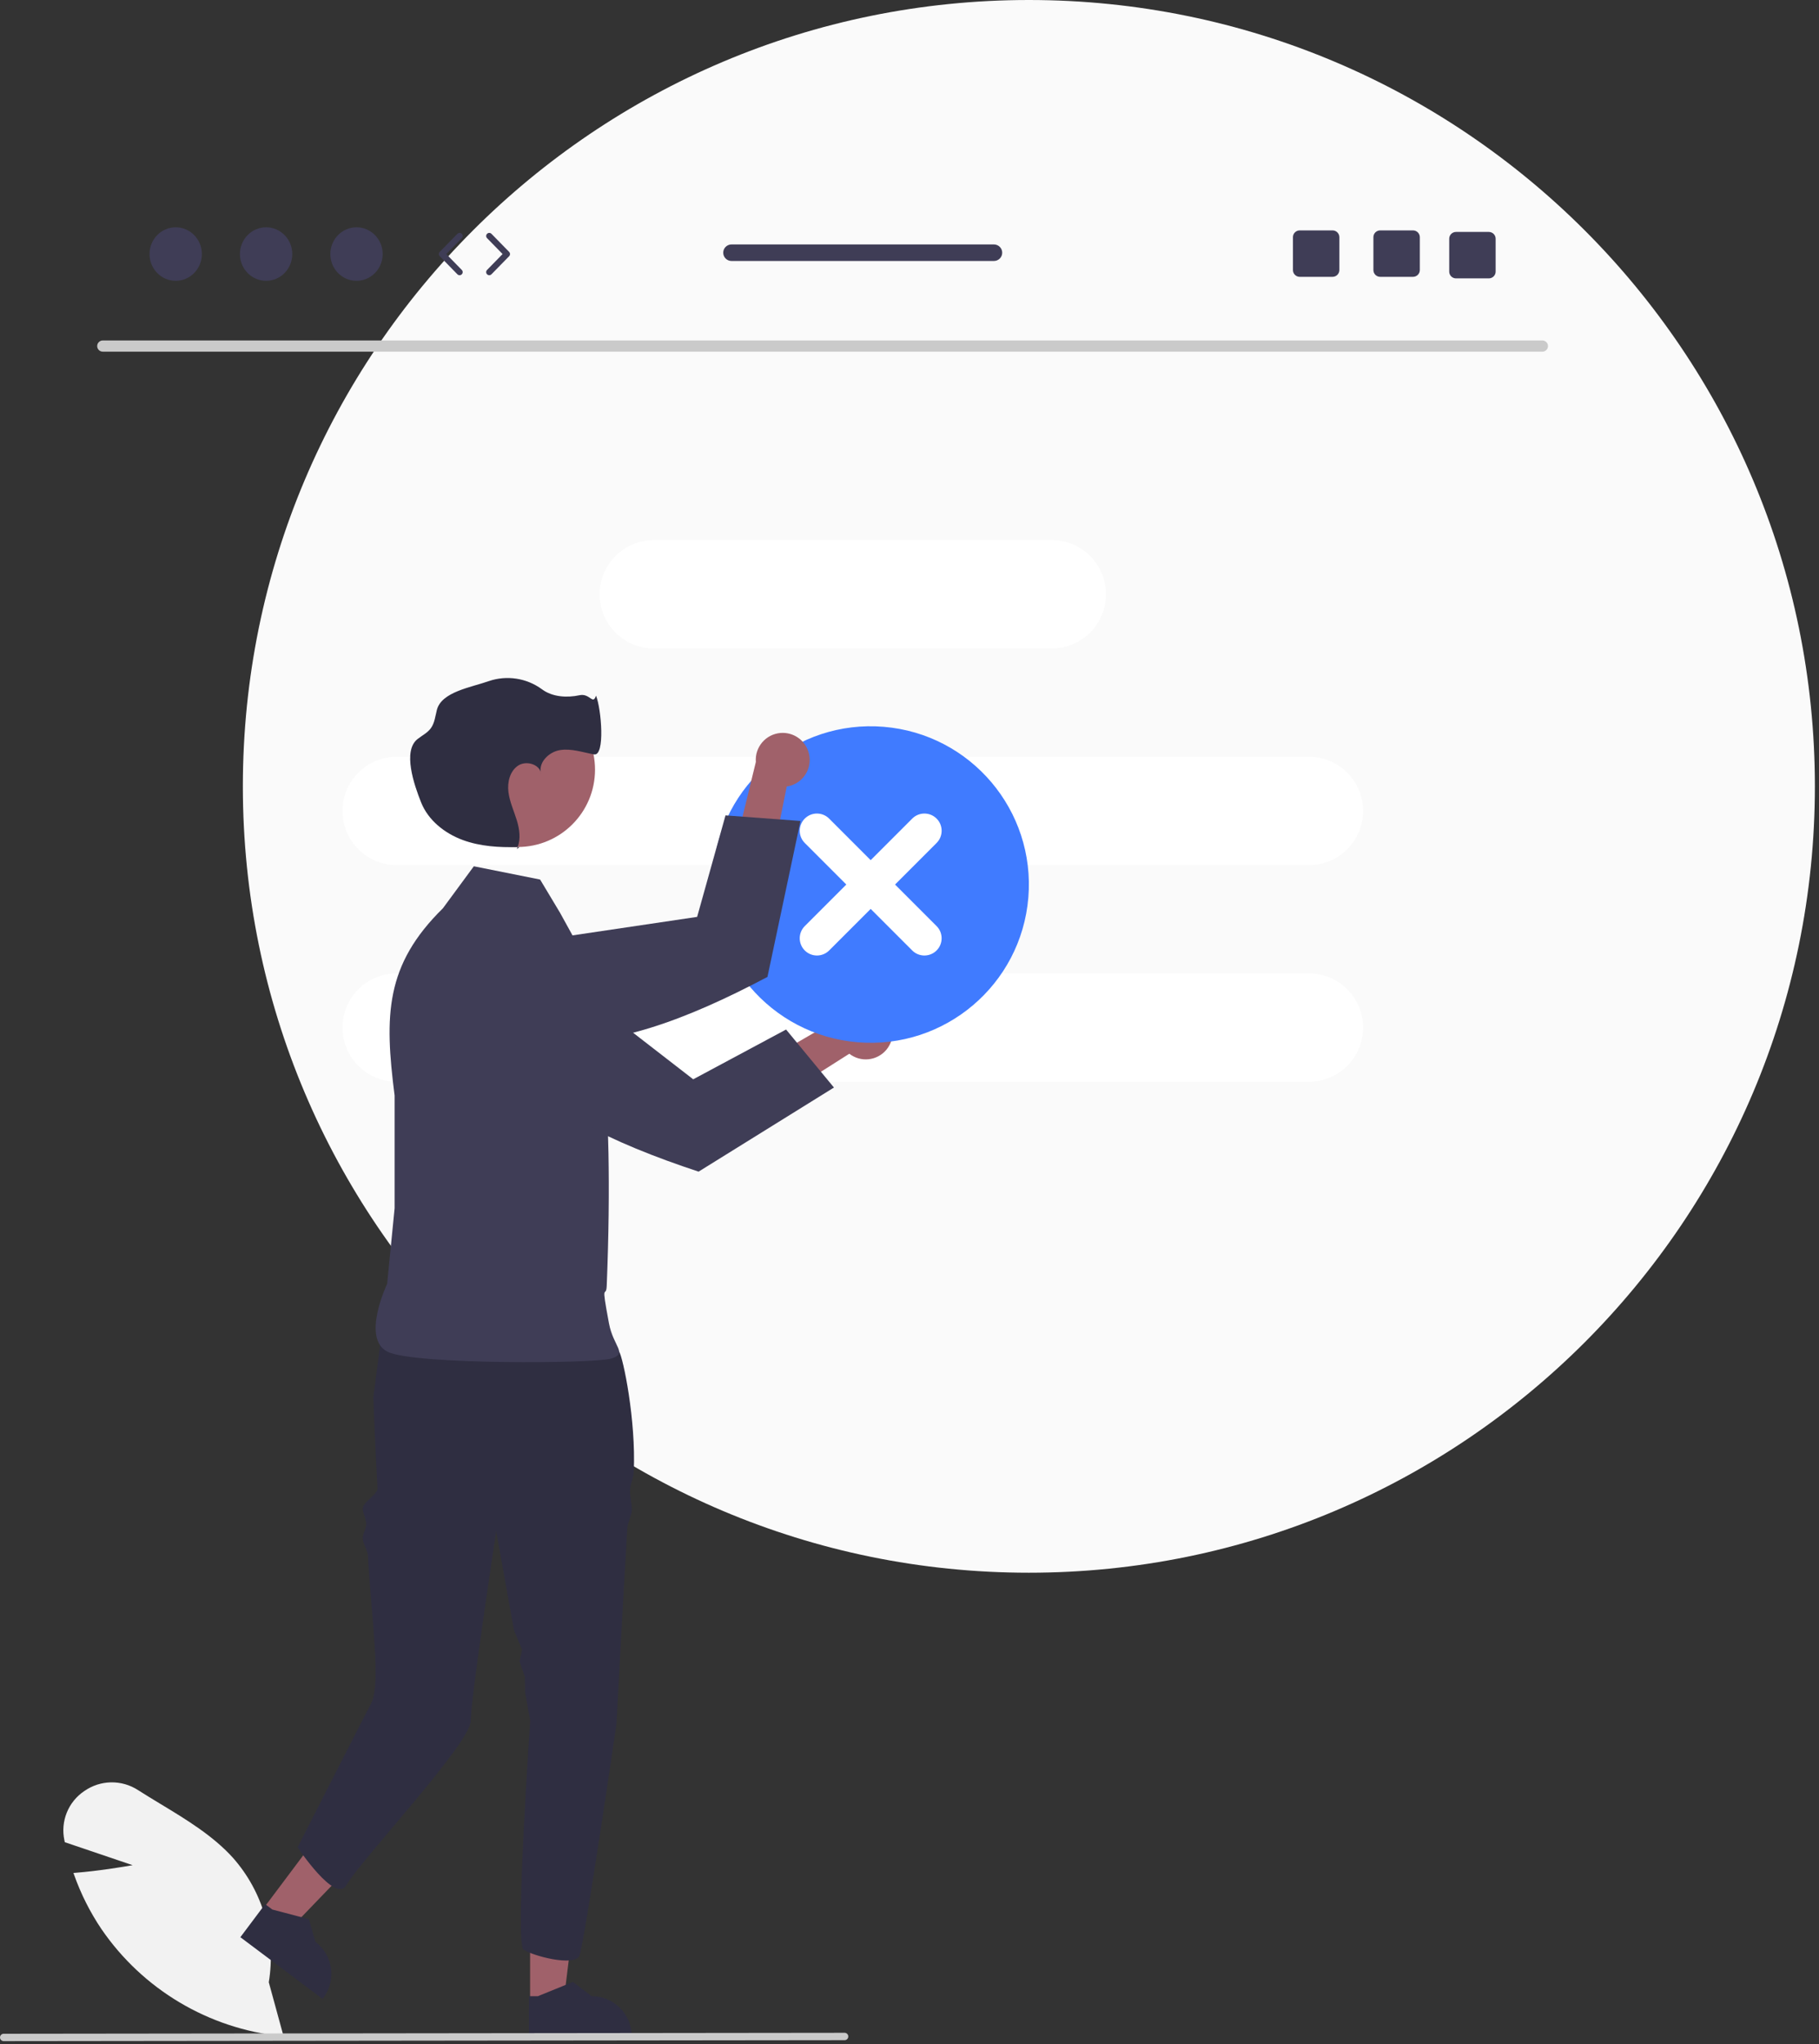 <svg width="430" height="483" viewBox="0 0 430 483" fill="none" xmlns="http://www.w3.org/2000/svg">
<rect x="0" y="0" width="430" height="483" fill="#333333" stroke="none"/>
<g clip-path="url(#clip0_2657_2351)">
<path d="M243.219 371.619C345.839 371.619 429.028 288.429 429.028 185.809C429.028 83.19 345.839 0 243.219 0C140.599 0 57.41 83.19 57.41 185.809C57.41 288.429 140.599 371.619 243.219 371.619Z" fill="#FAFAFA"/>
<path d="M364.643 83.094H24.266C23.536 83.079 22.957 82.474 22.973 81.745C22.988 81.037 23.558 80.466 24.266 80.451H364.643C365.373 80.467 365.952 81.071 365.936 81.801C365.921 82.509 365.351 83.079 364.643 83.094Z" fill="#CACACA"/>
<path d="M248.643 127.631H154.549C147.482 127.631 141.752 133.36 141.752 140.428V140.428C141.752 147.495 147.482 153.225 154.549 153.225H248.643C255.71 153.225 261.44 147.495 261.44 140.428C261.44 133.36 255.71 127.631 248.643 127.631Z" fill="white"/>
<path d="M93.764 178.82H309.428C316.495 178.82 322.224 184.55 322.224 191.617C322.224 198.685 316.495 204.414 309.428 204.414H93.764C86.697 204.414 80.967 198.685 80.967 191.617C80.967 184.55 86.697 178.82 93.764 178.82Z" fill="white"/>
<path d="M93.764 230.008H309.428C316.495 230.008 322.224 235.737 322.224 242.805C322.224 249.872 316.495 255.601 309.428 255.601H93.764C86.697 255.601 80.967 249.872 80.967 242.805C80.967 235.737 86.697 230.008 93.764 230.008Z" fill="white"/>
<path d="M67.039 481.173L66.531 481.123C49.31 479.347 33.743 470.085 23.964 455.799C21.286 451.818 19.119 447.516 17.516 442.994L17.362 442.563L17.818 442.526C23.266 442.088 28.862 441.163 31.349 440.723L15.317 435.292L15.218 434.816C14.268 430.351 16.13 425.756 19.921 423.212C23.722 420.546 28.763 420.461 32.652 422.997C34.398 424.112 36.223 425.216 37.989 426.284C44.056 429.954 50.329 433.748 55.032 438.941C62.164 446.971 65.29 457.792 63.54 468.389L67.039 481.173Z" fill="#F2F2F2"/>
<path d="M125.312 473.201L133.212 473.2L136.972 442.723L125.31 442.723L125.312 473.201Z" fill="#A0616A"/>
<path d="M125.033 481.443L149.33 481.442V481.135C149.33 475.912 145.096 471.678 139.873 471.678L135.434 468.311L127.154 471.678L125.033 471.678L125.033 481.443Z" fill="#2F2E41"/>
<path d="M61.991 451.315L68.311 456.056L89.608 433.933L80.279 426.936L61.991 451.315Z" fill="#A0616A"/>
<path d="M56.822 457.741L76.258 472.322L76.442 472.076C79.576 467.898 78.731 461.97 74.553 458.836L73.023 453.478L64.378 451.203L62.681 449.93L56.822 457.741Z" fill="#2F2E41"/>
<path d="M88.256 330.181C88.256 330.181 88.692 342.078 89.242 351.62C89.333 353.185 85.666 354.885 85.761 356.587C85.824 357.717 86.513 358.815 86.578 359.992C86.645 361.235 85.694 362.335 85.761 363.621C85.828 364.876 86.913 366.316 86.978 367.602C87.683 381.435 90.237 397.994 87.68 402.624C86.419 404.905 70.353 436.511 70.353 436.511C70.353 436.511 79.305 449.939 81.862 445.463C85.24 439.551 111.274 411.895 111.274 406.613C111.274 401.338 117.297 361.805 117.297 361.805L121.497 385.2L123.423 389.836L122.818 392.557L124.062 396.229L124.129 399.864L125.341 406.613C125.341 406.613 121.696 459.197 123.749 460.661C125.808 462.132 135.776 464.772 136.952 462.132C138.122 459.491 145.739 407.253 145.739 407.253C145.739 407.253 146.966 383.314 148.296 361.063C148.373 359.771 149.281 358.211 149.351 356.939C149.434 355.462 148.859 353.544 148.936 352.111C149.019 350.468 149.748 349.311 149.818 347.738C150.361 335.583 147.31 320.782 146.339 319.324C143.404 314.925 140.763 311.408 140.763 311.408C140.763 311.408 101.234 298.42 90.671 311.617L88.256 330.181Z" fill="#2F2E41"/>
<path d="M127.68 207.831L112.01 204.697L104.698 214.622C91.053 228.038 90.847 239.88 93.283 258.86V285.499L91.52 303.357C91.52 303.357 85.279 316.412 91.716 319.451C98.153 322.491 140.435 322.231 144.472 321.018C148.509 319.805 145.01 318.315 143.949 312.661C141.958 302.039 143.29 307.163 143.427 303.781C145.392 255.271 140.815 235.355 140.351 230.12L132.381 215.666L127.68 207.831Z" fill="#3F3D56"/>
<path d="M210.271 246.946C208.638 250.04 204.806 251.225 201.711 249.592C201.381 249.417 201.067 249.215 200.773 248.985L166.932 270.473L167.03 258.774L199.904 239.696C202.245 237.071 206.272 236.841 208.897 239.183C211.094 241.142 211.662 244.351 210.271 246.946Z" fill="#A0616A"/>
<path d="M115.308 221.381L111.455 220.972C107.895 220.603 104.402 222.128 102.253 224.989C101.429 226.075 100.838 227.317 100.516 228.641L100.513 228.651C99.547 232.635 101.063 236.81 104.36 239.245L117.666 249.055C127.005 261.674 144.555 270.045 165.142 276.846L197.141 256.973L185.823 243.265L163.874 255.028L131.249 229.773L131.23 229.758L118.813 221.758L115.308 221.381Z" fill="#3F3D56"/>
<path d="M122.386 200.135C132.478 200.135 140.659 191.954 140.659 181.861C140.659 171.769 132.478 163.588 122.386 163.588C112.294 163.588 104.112 171.769 104.112 181.861C104.112 191.954 112.294 200.135 122.386 200.135Z" fill="#A0616A"/>
<path d="M122.808 200.141C122.66 200.145 122.513 200.149 122.365 200.153C122.302 200.317 122.234 200.479 122.155 200.638L122.808 200.141Z" fill="#2F2E41"/>
<path d="M127.823 182.369C127.851 182.549 127.895 182.726 127.954 182.899C127.93 182.718 127.886 182.54 127.823 182.369Z" fill="#2F2E41"/>
<path d="M140.892 164.37C140.14 166.705 139.469 163.743 136.995 164.275C134.018 164.916 130.554 164.696 128.117 162.872C124.485 160.207 119.778 159.49 115.517 160.951C111.347 162.427 104.359 163.467 103.272 167.756C102.894 169.247 102.744 170.865 101.829 172.1C101.028 173.18 99.765 173.796 98.708 174.627C95.14 177.435 97.867 185.41 99.556 189.624C101.244 193.838 105.118 196.908 109.377 198.481C113.497 200.002 117.97 200.27 122.365 200.151C123.13 198.168 122.8 195.878 122.169 193.822C121.486 191.597 120.475 189.449 120.189 187.139C119.904 184.829 120.53 182.205 122.468 180.914C124.248 179.727 127.145 180.45 127.823 182.368C127.428 179.97 129.857 177.649 132.362 177.241C135.052 176.803 137.741 177.774 140.423 178.257C143.104 178.74 142.153 167.45 140.892 164.37Z" fill="#2F2E41"/>
<path d="M243.092 212.09C244.795 191.507 229.491 173.44 208.908 171.737C188.325 170.033 170.258 185.338 168.555 205.921C166.851 226.504 182.156 244.57 202.739 246.274C223.322 247.977 241.388 232.673 243.092 212.09Z" fill="#407BFF"/>
<path d="M215.646 193.425L205.823 203.248L196 193.425C194.41 191.835 191.832 191.835 190.241 193.425C188.651 195.015 188.651 197.593 190.241 199.183L200.065 209.007L190.241 218.83C188.653 220.422 188.655 223 190.247 224.588C191.836 226.175 194.41 226.175 196 224.588L205.823 214.765L215.646 224.588C217.238 226.177 219.816 226.175 221.405 224.583C222.991 222.993 222.991 220.419 221.405 218.83L211.582 209.007L221.405 199.183C222.995 197.593 222.995 195.015 221.405 193.425C219.815 191.835 217.236 191.835 215.646 193.425Z" fill="white"/>
<path d="M191.086 177.576C192.189 180.897 190.39 184.482 187.069 185.585C186.715 185.702 186.352 185.788 185.982 185.842L178.06 225.138L169.685 216.968L178.678 180.039C178.404 176.531 181.026 173.467 184.533 173.193C187.468 172.965 190.177 174.776 191.086 177.576Z" fill="#A0616A"/>
<path d="M106.896 228.401L103.934 230.899C101.203 233.212 99.885 236.788 100.462 240.32C100.675 241.666 101.162 242.953 101.894 244.102L101.9 244.111C104.105 247.566 108.167 249.362 112.207 248.669L128.499 245.859C144.069 247.856 162.26 240.987 181.42 230.84L189.232 193.991L171.505 192.668L164.798 216.65L123.988 222.708L123.964 222.711L109.594 226.133L106.896 228.401Z" fill="#3F3D56"/>
<path d="M199.662 482.072L0.868 482.297C0.387 482.295 -0.002 481.904 4.6681e-06 481.423C0.002 480.944 0.389 480.556 0.868 480.555L199.662 480.33C200.143 480.332 200.532 480.723 200.53 481.204C200.529 481.683 200.141 482.071 199.662 482.072Z" fill="#CACACA"/>
<path d="M41.534 66.355C44.951 66.355 47.721 63.524 47.721 60.031C47.721 56.538 44.951 53.707 41.534 53.707C38.118 53.707 35.348 56.538 35.348 60.031C35.348 63.524 38.118 66.355 41.534 66.355Z" fill="#3F3D56"/>
<path d="M62.906 66.355C66.322 66.355 69.092 63.524 69.092 60.031C69.092 56.538 66.322 53.707 62.906 53.707C59.489 53.707 56.719 56.538 56.719 60.031C56.719 63.524 59.489 66.355 62.906 66.355Z" fill="#3F3D56"/>
<path d="M84.276 66.355C87.693 66.355 90.462 63.524 90.462 60.031C90.462 56.538 87.693 53.707 84.276 53.707C80.859 53.707 78.09 56.538 78.09 60.031C78.09 63.524 80.859 66.355 84.276 66.355Z" fill="#3F3D56"/>
<path d="M108.644 65.028C108.454 65.028 108.264 64.954 108.121 64.808L103.947 60.541C103.669 60.256 103.669 59.802 103.947 59.518L108.121 55.251C108.404 54.962 108.868 54.958 109.156 55.239C109.445 55.522 109.45 55.985 109.167 56.274L105.493 60.029L109.167 63.785C109.45 64.073 109.445 64.537 109.156 64.819C109.013 64.958 108.829 65.028 108.644 65.028Z" fill="#3F3D56"/>
<path d="M115.659 65.028C115.474 65.028 115.289 64.959 115.147 64.82C114.858 64.537 114.853 64.074 115.136 63.785L118.809 60.03L115.136 56.275C114.853 55.986 114.858 55.523 115.147 55.24C115.436 54.957 115.899 54.962 116.182 55.252L120.356 59.518C120.634 59.803 120.634 60.257 120.356 60.541L116.182 64.808C116.039 64.955 115.849 65.028 115.659 65.028Z" fill="#3F3D56"/>
<path d="M334.028 54.44H326.267C325.381 54.44 324.665 55.156 324.665 56.041V63.81C324.665 64.696 325.381 65.412 326.267 65.412H334.028C334.913 65.412 335.638 64.696 335.638 63.81V56.041C335.638 55.156 334.913 54.44 334.028 54.44Z" fill="#3F3D56"/>
<path d="M315.008 54.44H307.247C306.361 54.44 305.645 55.156 305.645 56.041V63.81C305.645 64.696 306.361 65.412 307.247 65.412H315.008C315.893 65.412 316.618 64.696 316.618 63.81V56.041C316.618 55.156 315.893 54.44 315.008 54.44Z" fill="#3F3D56"/>
<path d="M351.951 54.805H344.189C343.304 54.805 342.587 55.522 342.587 56.407V64.176C342.587 65.061 343.304 65.778 344.189 65.778H351.951C352.836 65.778 353.56 65.061 353.56 64.176V56.407C353.56 55.522 352.836 54.805 351.951 54.805Z" fill="#3F3D56"/>
<path d="M234.963 57.76H172.921C171.839 57.76 170.968 58.638 170.968 59.713C170.968 60.788 171.839 61.666 172.921 61.666H234.963C236.038 61.666 236.916 60.788 236.916 59.713C236.916 58.638 236.038 57.76 234.963 57.76Z" fill="#3F3D56"/>
</g>
<defs>
<clipPath id="clip0_2657_2351">
<rect width="429.028" height="482.298" fill="white"/>
</clipPath>
</defs>
</svg>

